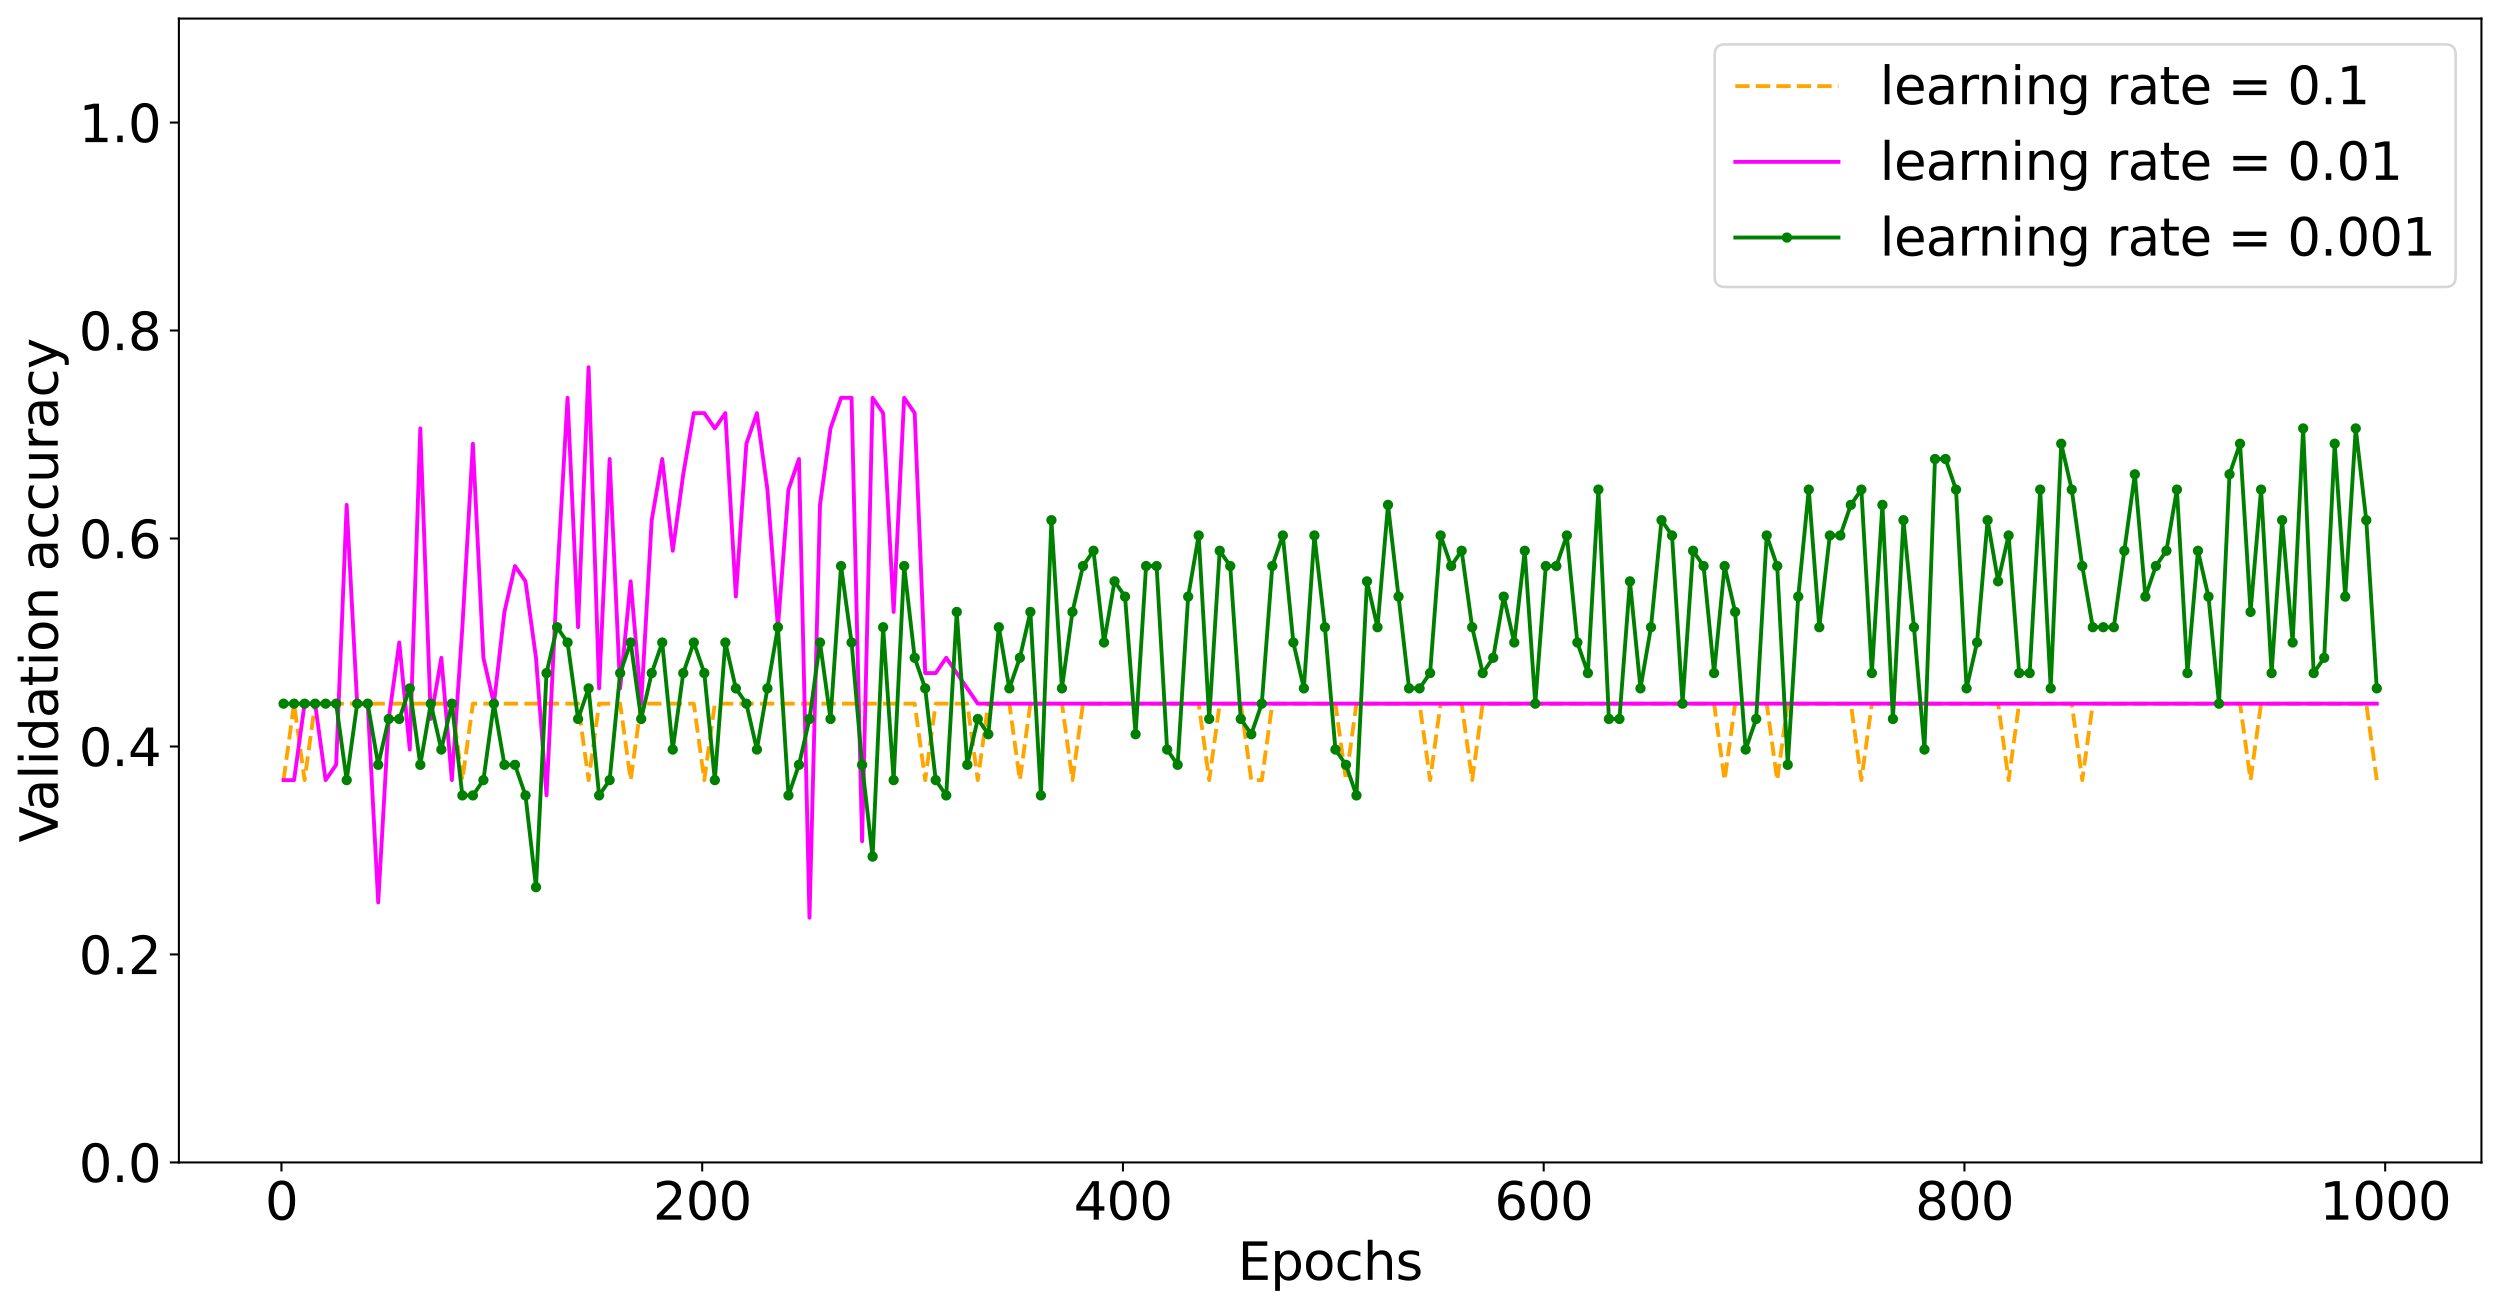 <?xml version="1.0" encoding="utf-8" standalone="no"?>
<!DOCTYPE svg PUBLIC "-//W3C//DTD SVG 1.1//EN"
  "http://www.w3.org/Graphics/SVG/1.1/DTD/svg11.dtd">
<svg xmlns:xlink="http://www.w3.org/1999/xlink" width="969.362pt" height="507.632pt" viewBox="0 0 969.362 507.632" xmlns="http://www.w3.org/2000/svg" version="1.1">
 <defs>
  <style type="text/css">*{stroke-linejoin: round; stroke-linecap: butt}</style>
 </defs>
 <g id="figure_1">
  <g id="patch_1">
   <path d="M 0 507.632 
L 969.362 507.632 
L 969.362 0 
L 0 0 
z
" style="fill: #ffffff"/>
  </g>
  <g id="axes_1">
   <g id="patch_2">
    <path d="M 69.362 450.72 
L 962.163 450.72 
L 962.163 7.2 
L 69.362 7.2 
z
" style="fill: #ffffff"/>
   </g>
   <g id="matplotlib.axis_1">
    <g id="xtick_1">
     <g id="line2d_1">
      <defs>
       <path id="md617a998a7" d="M 0 0 
L 0 3.5 
" style="stroke: #000000; stroke-width: 0.8"/>
      </defs>
      <g>
       <use xlink:href="#md617a998a7" x="109.129" y="450.72" style="stroke: #000000; stroke-width: 0.8"/>
      </g>
     </g>
     <g id="text_1">
      <!-- 0 -->
      <g transform="translate(102.766 472.917)scale(0.2 -0.2)">
       <defs>
        <path id="DejaVuSans-30" d="M 2034 4250 
Q 1547 4250 1301 3770 
Q 1056 3291 1056 2328 
Q 1056 1369 1301 889 
Q 1547 409 2034 409 
Q 2525 409 2770 889 
Q 3016 1369 3016 2328 
Q 3016 3291 2770 3770 
Q 2525 4250 2034 4250 
z
M 2034 4750 
Q 2819 4750 3233 4129 
Q 3647 3509 3647 2328 
Q 3647 1150 3233 529 
Q 2819 -91 2034 -91 
Q 1250 -91 836 529 
Q 422 1150 422 2328 
Q 422 3509 836 4129 
Q 1250 4750 2034 4750 
z
" transform="scale(0.016)"/>
       </defs>
       <use xlink:href="#DejaVuSans-30"/>
      </g>
     </g>
    </g>
    <g id="xtick_2">
     <g id="line2d_2">
      <g>
       <use xlink:href="#md617a998a7" x="272.272" y="450.72" style="stroke: #000000; stroke-width: 0.8"/>
      </g>
     </g>
     <g id="text_2">
      <!-- 200 -->
      <g transform="translate(253.184 472.917)scale(0.2 -0.2)">
       <defs>
        <path id="DejaVuSans-32" d="M 1228 531 
L 3431 531 
L 3431 0 
L 469 0 
L 469 531 
Q 828 903 1448 1529 
Q 2069 2156 2228 2338 
Q 2531 2678 2651 2914 
Q 2772 3150 2772 3378 
Q 2772 3750 2511 3984 
Q 2250 4219 1831 4219 
Q 1534 4219 1204 4116 
Q 875 4013 500 3803 
L 500 4441 
Q 881 4594 1212 4672 
Q 1544 4750 1819 4750 
Q 2544 4750 2975 4387 
Q 3406 4025 3406 3419 
Q 3406 3131 3298 2873 
Q 3191 2616 2906 2266 
Q 2828 2175 2409 1742 
Q 1991 1309 1228 531 
z
" transform="scale(0.016)"/>
       </defs>
       <use xlink:href="#DejaVuSans-32"/>
       <use xlink:href="#DejaVuSans-30" x="63.623"/>
       <use xlink:href="#DejaVuSans-30" x="127.246"/>
      </g>
     </g>
    </g>
    <g id="xtick_3">
     <g id="line2d_3">
      <g>
       <use xlink:href="#md617a998a7" x="435.415" y="450.72" style="stroke: #000000; stroke-width: 0.8"/>
      </g>
     </g>
     <g id="text_3">
      <!-- 400 -->
      <g transform="translate(416.327 472.917)scale(0.2 -0.2)">
       <defs>
        <path id="DejaVuSans-34" d="M 2419 4116 
L 825 1625 
L 2419 1625 
L 2419 4116 
z
M 2253 4666 
L 3047 4666 
L 3047 1625 
L 3713 1625 
L 3713 1100 
L 3047 1100 
L 3047 0 
L 2419 0 
L 2419 1100 
L 313 1100 
L 313 1709 
L 2253 4666 
z
" transform="scale(0.016)"/>
       </defs>
       <use xlink:href="#DejaVuSans-34"/>
       <use xlink:href="#DejaVuSans-30" x="63.623"/>
       <use xlink:href="#DejaVuSans-30" x="127.246"/>
      </g>
     </g>
    </g>
    <g id="xtick_4">
     <g id="line2d_4">
      <g>
       <use xlink:href="#md617a998a7" x="598.558" y="450.72" style="stroke: #000000; stroke-width: 0.8"/>
      </g>
     </g>
     <g id="text_4">
      <!-- 600 -->
      <g transform="translate(579.47 472.917)scale(0.2 -0.2)">
       <defs>
        <path id="DejaVuSans-36" d="M 2113 2584 
Q 1688 2584 1439 2293 
Q 1191 2003 1191 1497 
Q 1191 994 1439 701 
Q 1688 409 2113 409 
Q 2538 409 2786 701 
Q 3034 994 3034 1497 
Q 3034 2003 2786 2293 
Q 2538 2584 2113 2584 
z
M 3366 4563 
L 3366 3988 
Q 3128 4100 2886 4159 
Q 2644 4219 2406 4219 
Q 1781 4219 1451 3797 
Q 1122 3375 1075 2522 
Q 1259 2794 1537 2939 
Q 1816 3084 2150 3084 
Q 2853 3084 3261 2657 
Q 3669 2231 3669 1497 
Q 3669 778 3244 343 
Q 2819 -91 2113 -91 
Q 1303 -91 875 529 
Q 447 1150 447 2328 
Q 447 3434 972 4092 
Q 1497 4750 2381 4750 
Q 2619 4750 2861 4703 
Q 3103 4656 3366 4563 
z
" transform="scale(0.016)"/>
       </defs>
       <use xlink:href="#DejaVuSans-36"/>
       <use xlink:href="#DejaVuSans-30" x="63.623"/>
       <use xlink:href="#DejaVuSans-30" x="127.246"/>
      </g>
     </g>
    </g>
    <g id="xtick_5">
     <g id="line2d_5">
      <g>
       <use xlink:href="#md617a998a7" x="761.701" y="450.72" style="stroke: #000000; stroke-width: 0.8"/>
      </g>
     </g>
     <g id="text_5">
      <!-- 800 -->
      <g transform="translate(742.613 472.917)scale(0.2 -0.2)">
       <defs>
        <path id="DejaVuSans-38" d="M 2034 2216 
Q 1584 2216 1326 1975 
Q 1069 1734 1069 1313 
Q 1069 891 1326 650 
Q 1584 409 2034 409 
Q 2484 409 2743 651 
Q 3003 894 3003 1313 
Q 3003 1734 2745 1975 
Q 2488 2216 2034 2216 
z
M 1403 2484 
Q 997 2584 770 2862 
Q 544 3141 544 3541 
Q 544 4100 942 4425 
Q 1341 4750 2034 4750 
Q 2731 4750 3128 4425 
Q 3525 4100 3525 3541 
Q 3525 3141 3298 2862 
Q 3072 2584 2669 2484 
Q 3125 2378 3379 2068 
Q 3634 1759 3634 1313 
Q 3634 634 3220 271 
Q 2806 -91 2034 -91 
Q 1263 -91 848 271 
Q 434 634 434 1313 
Q 434 1759 690 2068 
Q 947 2378 1403 2484 
z
M 1172 3481 
Q 1172 3119 1398 2916 
Q 1625 2713 2034 2713 
Q 2441 2713 2670 2916 
Q 2900 3119 2900 3481 
Q 2900 3844 2670 4047 
Q 2441 4250 2034 4250 
Q 1625 4250 1398 4047 
Q 1172 3844 1172 3481 
z
" transform="scale(0.016)"/>
       </defs>
       <use xlink:href="#DejaVuSans-38"/>
       <use xlink:href="#DejaVuSans-30" x="63.623"/>
       <use xlink:href="#DejaVuSans-30" x="127.246"/>
      </g>
     </g>
    </g>
    <g id="xtick_6">
     <g id="line2d_6">
      <g>
       <use xlink:href="#md617a998a7" x="924.844" y="450.72" style="stroke: #000000; stroke-width: 0.8"/>
      </g>
     </g>
     <g id="text_6">
      <!-- 1000 -->
      <g transform="translate(899.394 472.917)scale(0.2 -0.2)">
       <defs>
        <path id="DejaVuSans-31" d="M 794 531 
L 1825 531 
L 1825 4091 
L 703 3866 
L 703 4441 
L 1819 4666 
L 2450 4666 
L 2450 531 
L 3481 531 
L 3481 0 
L 794 0 
L 794 531 
z
" transform="scale(0.016)"/>
       </defs>
       <use xlink:href="#DejaVuSans-31"/>
       <use xlink:href="#DejaVuSans-30" x="63.623"/>
       <use xlink:href="#DejaVuSans-30" x="127.246"/>
       <use xlink:href="#DejaVuSans-30" x="190.869"/>
      </g>
     </g>
    </g>
    <g id="text_7">
     <!-- Epochs -->
     <g transform="translate(479.931 496.273)scale(0.2 -0.2)">
      <defs>
       <path id="DejaVuSans-45" d="M 628 4666 
L 3578 4666 
L 3578 4134 
L 1259 4134 
L 1259 2753 
L 3481 2753 
L 3481 2222 
L 1259 2222 
L 1259 531 
L 3634 531 
L 3634 0 
L 628 0 
L 628 4666 
z
" transform="scale(0.016)"/>
       <path id="DejaVuSans-70" d="M 1159 525 
L 1159 -1331 
L 581 -1331 
L 581 3500 
L 1159 3500 
L 1159 2969 
Q 1341 3281 1617 3432 
Q 1894 3584 2278 3584 
Q 2916 3584 3314 3078 
Q 3713 2572 3713 1747 
Q 3713 922 3314 415 
Q 2916 -91 2278 -91 
Q 1894 -91 1617 61 
Q 1341 213 1159 525 
z
M 3116 1747 
Q 3116 2381 2855 2742 
Q 2594 3103 2138 3103 
Q 1681 3103 1420 2742 
Q 1159 2381 1159 1747 
Q 1159 1113 1420 752 
Q 1681 391 2138 391 
Q 2594 391 2855 752 
Q 3116 1113 3116 1747 
z
" transform="scale(0.016)"/>
       <path id="DejaVuSans-6f" d="M 1959 3097 
Q 1497 3097 1228 2736 
Q 959 2375 959 1747 
Q 959 1119 1226 758 
Q 1494 397 1959 397 
Q 2419 397 2687 759 
Q 2956 1122 2956 1747 
Q 2956 2369 2687 2733 
Q 2419 3097 1959 3097 
z
M 1959 3584 
Q 2709 3584 3137 3096 
Q 3566 2609 3566 1747 
Q 3566 888 3137 398 
Q 2709 -91 1959 -91 
Q 1206 -91 779 398 
Q 353 888 353 1747 
Q 353 2609 779 3096 
Q 1206 3584 1959 3584 
z
" transform="scale(0.016)"/>
       <path id="DejaVuSans-63" d="M 3122 3366 
L 3122 2828 
Q 2878 2963 2633 3030 
Q 2388 3097 2138 3097 
Q 1578 3097 1268 2742 
Q 959 2388 959 1747 
Q 959 1106 1268 751 
Q 1578 397 2138 397 
Q 2388 397 2633 464 
Q 2878 531 3122 666 
L 3122 134 
Q 2881 22 2623 -34 
Q 2366 -91 2075 -91 
Q 1284 -91 818 406 
Q 353 903 353 1747 
Q 353 2603 823 3093 
Q 1294 3584 2113 3584 
Q 2378 3584 2631 3529 
Q 2884 3475 3122 3366 
z
" transform="scale(0.016)"/>
       <path id="DejaVuSans-68" d="M 3513 2113 
L 3513 0 
L 2938 0 
L 2938 2094 
Q 2938 2591 2744 2837 
Q 2550 3084 2163 3084 
Q 1697 3084 1428 2787 
Q 1159 2491 1159 1978 
L 1159 0 
L 581 0 
L 581 4863 
L 1159 4863 
L 1159 2956 
Q 1366 3272 1645 3428 
Q 1925 3584 2291 3584 
Q 2894 3584 3203 3211 
Q 3513 2838 3513 2113 
z
" transform="scale(0.016)"/>
       <path id="DejaVuSans-73" d="M 2834 3397 
L 2834 2853 
Q 2591 2978 2328 3040 
Q 2066 3103 1784 3103 
Q 1356 3103 1142 2972 
Q 928 2841 928 2578 
Q 928 2378 1081 2264 
Q 1234 2150 1697 2047 
L 1894 2003 
Q 2506 1872 2764 1633 
Q 3022 1394 3022 966 
Q 3022 478 2636 193 
Q 2250 -91 1575 -91 
Q 1294 -91 989 -36 
Q 684 19 347 128 
L 347 722 
Q 666 556 975 473 
Q 1284 391 1588 391 
Q 1994 391 2212 530 
Q 2431 669 2431 922 
Q 2431 1156 2273 1281 
Q 2116 1406 1581 1522 
L 1381 1569 
Q 847 1681 609 1914 
Q 372 2147 372 2553 
Q 372 3047 722 3315 
Q 1072 3584 1716 3584 
Q 2034 3584 2315 3537 
Q 2597 3491 2834 3397 
z
" transform="scale(0.016)"/>
      </defs>
      <use xlink:href="#DejaVuSans-45"/>
      <use xlink:href="#DejaVuSans-70" x="63.184"/>
      <use xlink:href="#DejaVuSans-6f" x="126.66"/>
      <use xlink:href="#DejaVuSans-63" x="187.842"/>
      <use xlink:href="#DejaVuSans-68" x="242.822"/>
      <use xlink:href="#DejaVuSans-73" x="306.201"/>
     </g>
    </g>
   </g>
   <g id="matplotlib.axis_2">
    <g id="ytick_1">
     <g id="line2d_7">
      <defs>
       <path id="m6957f522ce" d="M 0 0 
L -3.5 0 
" style="stroke: #000000; stroke-width: 0.8"/>
      </defs>
      <g>
       <use xlink:href="#m6957f522ce" x="69.362" y="450.72" style="stroke: #000000; stroke-width: 0.8"/>
      </g>
     </g>
     <g id="text_8">
      <!-- 0.0 -->
      <g transform="translate(30.556 458.318)scale(0.2 -0.2)">
       <defs>
        <path id="DejaVuSans-2e" d="M 684 794 
L 1344 794 
L 1344 0 
L 684 0 
L 684 794 
z
" transform="scale(0.016)"/>
       </defs>
       <use xlink:href="#DejaVuSans-30"/>
       <use xlink:href="#DejaVuSans-2e" x="63.623"/>
       <use xlink:href="#DejaVuSans-30" x="95.41"/>
      </g>
     </g>
    </g>
    <g id="ytick_2">
     <g id="line2d_8">
      <g>
       <use xlink:href="#m6957f522ce" x="69.362" y="370.08" style="stroke: #000000; stroke-width: 0.8"/>
      </g>
     </g>
     <g id="text_9">
      <!-- 0.2 -->
      <g transform="translate(30.556 377.678)scale(0.2 -0.2)">
       <use xlink:href="#DejaVuSans-30"/>
       <use xlink:href="#DejaVuSans-2e" x="63.623"/>
       <use xlink:href="#DejaVuSans-32" x="95.41"/>
      </g>
     </g>
    </g>
    <g id="ytick_3">
     <g id="line2d_9">
      <g>
       <use xlink:href="#m6957f522ce" x="69.362" y="289.44" style="stroke: #000000; stroke-width: 0.8"/>
      </g>
     </g>
     <g id="text_10">
      <!-- 0.4 -->
      <g transform="translate(30.556 297.038)scale(0.2 -0.2)">
       <use xlink:href="#DejaVuSans-30"/>
       <use xlink:href="#DejaVuSans-2e" x="63.623"/>
       <use xlink:href="#DejaVuSans-34" x="95.41"/>
      </g>
     </g>
    </g>
    <g id="ytick_4">
     <g id="line2d_10">
      <g>
       <use xlink:href="#m6957f522ce" x="69.362" y="208.8" style="stroke: #000000; stroke-width: 0.8"/>
      </g>
     </g>
     <g id="text_11">
      <!-- 0.6 -->
      <g transform="translate(30.556 216.398)scale(0.2 -0.2)">
       <use xlink:href="#DejaVuSans-30"/>
       <use xlink:href="#DejaVuSans-2e" x="63.623"/>
       <use xlink:href="#DejaVuSans-36" x="95.41"/>
      </g>
     </g>
    </g>
    <g id="ytick_5">
     <g id="line2d_11">
      <g>
       <use xlink:href="#m6957f522ce" x="69.362" y="128.16" style="stroke: #000000; stroke-width: 0.8"/>
      </g>
     </g>
     <g id="text_12">
      <!-- 0.8 -->
      <g transform="translate(30.556 135.758)scale(0.2 -0.2)">
       <use xlink:href="#DejaVuSans-30"/>
       <use xlink:href="#DejaVuSans-2e" x="63.623"/>
       <use xlink:href="#DejaVuSans-38" x="95.41"/>
      </g>
     </g>
    </g>
    <g id="ytick_6">
     <g id="line2d_12">
      <g>
       <use xlink:href="#m6957f522ce" x="69.362" y="47.52" style="stroke: #000000; stroke-width: 0.8"/>
      </g>
     </g>
     <g id="text_13">
      <!-- 1.0 -->
      <g transform="translate(30.556 55.118)scale(0.2 -0.2)">
       <use xlink:href="#DejaVuSans-31"/>
       <use xlink:href="#DejaVuSans-2e" x="63.623"/>
       <use xlink:href="#DejaVuSans-30" x="95.41"/>
      </g>
     </g>
    </g>
    <g id="text_14">
     <!-- Validation accuracy -->
     <g transform="translate(22.397 326.638)rotate(-90)scale(0.2 -0.2)">
      <defs>
       <path id="DejaVuSans-56" d="M 1831 0 
L 50 4666 
L 709 4666 
L 2188 738 
L 3669 4666 
L 4325 4666 
L 2547 0 
L 1831 0 
z
" transform="scale(0.016)"/>
       <path id="DejaVuSans-61" d="M 2194 1759 
Q 1497 1759 1228 1600 
Q 959 1441 959 1056 
Q 959 750 1161 570 
Q 1363 391 1709 391 
Q 2188 391 2477 730 
Q 2766 1069 2766 1631 
L 2766 1759 
L 2194 1759 
z
M 3341 1997 
L 3341 0 
L 2766 0 
L 2766 531 
Q 2569 213 2275 61 
Q 1981 -91 1556 -91 
Q 1019 -91 701 211 
Q 384 513 384 1019 
Q 384 1609 779 1909 
Q 1175 2209 1959 2209 
L 2766 2209 
L 2766 2266 
Q 2766 2663 2505 2880 
Q 2244 3097 1772 3097 
Q 1472 3097 1187 3025 
Q 903 2953 641 2809 
L 641 3341 
Q 956 3463 1253 3523 
Q 1550 3584 1831 3584 
Q 2591 3584 2966 3190 
Q 3341 2797 3341 1997 
z
" transform="scale(0.016)"/>
       <path id="DejaVuSans-6c" d="M 603 4863 
L 1178 4863 
L 1178 0 
L 603 0 
L 603 4863 
z
" transform="scale(0.016)"/>
       <path id="DejaVuSans-69" d="M 603 3500 
L 1178 3500 
L 1178 0 
L 603 0 
L 603 3500 
z
M 603 4863 
L 1178 4863 
L 1178 4134 
L 603 4134 
L 603 4863 
z
" transform="scale(0.016)"/>
       <path id="DejaVuSans-64" d="M 2906 2969 
L 2906 4863 
L 3481 4863 
L 3481 0 
L 2906 0 
L 2906 525 
Q 2725 213 2448 61 
Q 2172 -91 1784 -91 
Q 1150 -91 751 415 
Q 353 922 353 1747 
Q 353 2572 751 3078 
Q 1150 3584 1784 3584 
Q 2172 3584 2448 3432 
Q 2725 3281 2906 2969 
z
M 947 1747 
Q 947 1113 1208 752 
Q 1469 391 1925 391 
Q 2381 391 2643 752 
Q 2906 1113 2906 1747 
Q 2906 2381 2643 2742 
Q 2381 3103 1925 3103 
Q 1469 3103 1208 2742 
Q 947 2381 947 1747 
z
" transform="scale(0.016)"/>
       <path id="DejaVuSans-74" d="M 1172 4494 
L 1172 3500 
L 2356 3500 
L 2356 3053 
L 1172 3053 
L 1172 1153 
Q 1172 725 1289 603 
Q 1406 481 1766 481 
L 2356 481 
L 2356 0 
L 1766 0 
Q 1100 0 847 248 
Q 594 497 594 1153 
L 594 3053 
L 172 3053 
L 172 3500 
L 594 3500 
L 594 4494 
L 1172 4494 
z
" transform="scale(0.016)"/>
       <path id="DejaVuSans-6e" d="M 3513 2113 
L 3513 0 
L 2938 0 
L 2938 2094 
Q 2938 2591 2744 2837 
Q 2550 3084 2163 3084 
Q 1697 3084 1428 2787 
Q 1159 2491 1159 1978 
L 1159 0 
L 581 0 
L 581 3500 
L 1159 3500 
L 1159 2956 
Q 1366 3272 1645 3428 
Q 1925 3584 2291 3584 
Q 2894 3584 3203 3211 
Q 3513 2838 3513 2113 
z
" transform="scale(0.016)"/>
       <path id="DejaVuSans-20" transform="scale(0.016)"/>
       <path id="DejaVuSans-75" d="M 544 1381 
L 544 3500 
L 1119 3500 
L 1119 1403 
Q 1119 906 1312 657 
Q 1506 409 1894 409 
Q 2359 409 2629 706 
Q 2900 1003 2900 1516 
L 2900 3500 
L 3475 3500 
L 3475 0 
L 2900 0 
L 2900 538 
Q 2691 219 2414 64 
Q 2138 -91 1772 -91 
Q 1169 -91 856 284 
Q 544 659 544 1381 
z
M 1991 3584 
L 1991 3584 
z
" transform="scale(0.016)"/>
       <path id="DejaVuSans-72" d="M 2631 2963 
Q 2534 3019 2420 3045 
Q 2306 3072 2169 3072 
Q 1681 3072 1420 2755 
Q 1159 2438 1159 1844 
L 1159 0 
L 581 0 
L 581 3500 
L 1159 3500 
L 1159 2956 
Q 1341 3275 1631 3429 
Q 1922 3584 2338 3584 
Q 2397 3584 2469 3576 
Q 2541 3569 2628 3553 
L 2631 2963 
z
" transform="scale(0.016)"/>
       <path id="DejaVuSans-79" d="M 2059 -325 
Q 1816 -950 1584 -1140 
Q 1353 -1331 966 -1331 
L 506 -1331 
L 506 -850 
L 844 -850 
Q 1081 -850 1212 -737 
Q 1344 -625 1503 -206 
L 1606 56 
L 191 3500 
L 800 3500 
L 1894 763 
L 2988 3500 
L 3597 3500 
L 2059 -325 
z
" transform="scale(0.016)"/>
      </defs>
      <use xlink:href="#DejaVuSans-56"/>
      <use xlink:href="#DejaVuSans-61" x="60.658"/>
      <use xlink:href="#DejaVuSans-6c" x="121.938"/>
      <use xlink:href="#DejaVuSans-69" x="149.721"/>
      <use xlink:href="#DejaVuSans-64" x="177.504"/>
      <use xlink:href="#DejaVuSans-61" x="240.98"/>
      <use xlink:href="#DejaVuSans-74" x="302.26"/>
      <use xlink:href="#DejaVuSans-69" x="341.469"/>
      <use xlink:href="#DejaVuSans-6f" x="369.252"/>
      <use xlink:href="#DejaVuSans-6e" x="430.434"/>
      <use xlink:href="#DejaVuSans-20" x="493.812"/>
      <use xlink:href="#DejaVuSans-61" x="525.6"/>
      <use xlink:href="#DejaVuSans-63" x="586.879"/>
      <use xlink:href="#DejaVuSans-63" x="641.859"/>
      <use xlink:href="#DejaVuSans-75" x="696.84"/>
      <use xlink:href="#DejaVuSans-72" x="760.219"/>
      <use xlink:href="#DejaVuSans-61" x="801.332"/>
      <use xlink:href="#DejaVuSans-63" x="862.611"/>
      <use xlink:href="#DejaVuSans-79" x="917.592"/>
     </g>
    </g>
   </g>
   <g id="line2d_13">
    <path d="M 109.944 302.485 
L 114.023 272.838 
L 118.101 302.485 
L 122.18 272.838 
L 175.202 272.838 
L 179.28 302.485 
L 183.359 272.838 
L 224.144 272.838 
L 228.223 302.485 
L 232.302 272.838 
L 240.459 272.838 
L 244.537 302.485 
L 248.616 272.838 
L 269.009 272.838 
L 273.087 302.485 
L 277.166 272.838 
L 354.659 272.838 
L 358.737 302.485 
L 362.816 272.838 
L 375.052 272.838 
L 379.13 302.485 
L 383.209 272.838 
L 391.366 272.838 
L 395.445 302.485 
L 399.523 272.838 
L 411.759 272.838 
L 415.837 302.485 
L 419.916 272.838 
L 464.78 272.838 
L 468.859 302.485 
L 472.937 272.838 
L 481.095 272.838 
L 485.173 302.485 
L 489.252 302.485 
L 493.33 272.838 
L 517.802 272.838 
L 521.88 302.485 
L 525.959 272.838 
L 550.43 272.838 
L 554.509 302.485 
L 558.588 272.838 
L 566.745 272.838 
L 570.823 302.485 
L 574.902 272.838 
L 664.63 272.838 
L 668.709 302.485 
L 672.788 272.838 
L 685.023 272.838 
L 689.102 302.485 
L 693.18 272.838 
L 717.652 272.838 
L 721.731 302.485 
L 725.809 272.838 
L 774.752 272.838 
L 778.831 302.485 
L 782.909 272.838 
L 803.302 272.838 
L 807.381 302.485 
L 811.459 272.838 
L 868.559 272.838 
L 872.638 302.485 
L 876.716 272.838 
L 917.502 272.838 
L 921.581 302.485 
L 921.581 302.485 
" clip-path="url(#p1c11af22a1)" style="fill: none; stroke-dasharray: 5.55,2.4; stroke-dashoffset: 0; stroke: #ffa500; stroke-width: 1.5"/>
   </g>
   <g id="line2d_14">
    <path d="M 109.944 302.485 
L 114.023 302.485 
L 118.101 272.838 
L 122.18 272.838 
L 126.259 302.485 
L 130.337 296.555 
L 134.416 195.755 
L 138.494 272.838 
L 142.573 272.838 
L 146.651 349.92 
L 150.73 278.767 
L 154.809 249.12 
L 158.887 290.626 
L 162.966 166.108 
L 167.044 278.767 
L 171.123 255.049 
L 175.202 302.485 
L 179.28 243.191 
L 183.359 172.038 
L 187.437 255.049 
L 191.516 272.838 
L 195.594 237.261 
L 199.673 219.473 
L 203.752 225.402 
L 207.83 255.049 
L 211.909 308.414 
L 215.987 225.402 
L 220.066 154.249 
L 224.144 243.191 
L 228.223 142.391 
L 232.302 266.908 
L 236.38 177.967 
L 240.459 266.908 
L 244.537 225.402 
L 248.616 272.838 
L 252.694 201.685 
L 256.773 177.967 
L 260.852 213.544 
L 264.93 183.896 
L 269.009 160.179 
L 273.087 160.179 
L 277.166 166.108 
L 281.244 160.179 
L 285.323 231.332 
L 289.402 172.038 
L 293.48 160.179 
L 297.559 189.826 
L 301.637 243.191 
L 305.716 189.826 
L 309.794 177.967 
L 313.873 355.849 
L 317.952 195.755 
L 322.03 166.108 
L 326.109 154.249 
L 330.187 154.249 
L 334.266 326.202 
L 338.345 154.249 
L 342.423 160.179 
L 346.502 237.261 
L 350.58 154.249 
L 354.659 160.179 
L 358.737 260.979 
L 362.816 260.979 
L 366.895 255.049 
L 379.13 272.838 
L 921.581 272.838 
L 921.581 272.838 
" clip-path="url(#p1c11af22a1)" style="fill: none; stroke: #ff00ff; stroke-width: 1.5; stroke-linecap: square"/>
   </g>
   <g id="line2d_15">
    <path d="M 109.944 272.838 
L 130.337 272.838 
L 134.416 302.485 
L 138.494 272.838 
L 142.573 272.838 
L 146.651 296.555 
L 150.73 278.767 
L 154.809 278.767 
L 158.887 266.908 
L 162.966 296.555 
L 167.044 272.838 
L 171.123 290.626 
L 175.202 272.838 
L 179.28 308.414 
L 183.359 308.414 
L 187.437 302.485 
L 191.516 272.838 
L 195.594 296.555 
L 199.673 296.555 
L 203.752 308.414 
L 207.83 343.991 
L 211.909 260.979 
L 215.987 243.191 
L 220.066 249.12 
L 224.144 278.767 
L 228.223 266.908 
L 232.302 308.414 
L 236.38 302.485 
L 240.459 260.979 
L 244.537 249.12 
L 248.616 278.767 
L 252.694 260.979 
L 256.773 249.12 
L 260.852 290.626 
L 264.93 260.979 
L 269.009 249.12 
L 273.087 260.979 
L 277.166 302.485 
L 281.244 249.12 
L 285.323 266.908 
L 289.402 272.838 
L 293.48 290.626 
L 301.637 243.191 
L 305.716 308.414 
L 309.794 296.555 
L 313.873 278.767 
L 317.952 249.12 
L 322.03 278.767 
L 326.109 219.473 
L 330.187 249.12 
L 334.266 296.555 
L 338.345 332.132 
L 342.423 243.191 
L 346.502 302.485 
L 350.58 219.473 
L 354.659 255.049 
L 358.737 266.908 
L 362.816 302.485 
L 366.895 308.414 
L 370.973 237.261 
L 375.052 296.555 
L 379.13 278.767 
L 383.209 284.696 
L 387.287 243.191 
L 391.366 266.908 
L 395.445 255.049 
L 399.523 237.261 
L 403.602 308.414 
L 407.68 201.685 
L 411.759 266.908 
L 415.837 237.261 
L 419.916 219.473 
L 423.995 213.544 
L 428.073 249.12 
L 432.152 225.402 
L 436.23 231.332 
L 440.309 284.696 
L 444.387 219.473 
L 448.466 219.473 
L 452.545 290.626 
L 456.623 296.555 
L 460.702 231.332 
L 464.78 207.614 
L 468.859 278.767 
L 472.937 213.544 
L 477.016 219.473 
L 481.095 278.767 
L 485.173 284.696 
L 489.252 272.838 
L 493.33 219.473 
L 497.409 207.614 
L 501.487 249.12 
L 505.566 266.908 
L 509.645 207.614 
L 513.723 243.191 
L 517.802 290.626 
L 521.88 296.555 
L 525.959 308.414 
L 530.038 225.402 
L 534.116 243.191 
L 538.195 195.755 
L 546.352 266.908 
L 550.43 266.908 
L 554.509 260.979 
L 558.588 207.614 
L 562.666 219.473 
L 566.745 213.544 
L 570.823 243.191 
L 574.902 260.979 
L 578.98 255.049 
L 583.059 231.332 
L 587.138 249.12 
L 591.216 213.544 
L 595.295 272.838 
L 599.373 219.473 
L 603.452 219.473 
L 607.53 207.614 
L 611.609 249.12 
L 615.688 260.979 
L 619.766 189.826 
L 623.845 278.767 
L 627.923 278.767 
L 632.002 225.402 
L 636.08 266.908 
L 640.159 243.191 
L 644.238 201.685 
L 648.316 207.614 
L 652.395 272.838 
L 656.473 213.544 
L 660.552 219.473 
L 664.63 260.979 
L 668.709 219.473 
L 672.788 237.261 
L 676.866 290.626 
L 680.945 278.767 
L 685.023 207.614 
L 689.102 219.473 
L 693.18 296.555 
L 697.259 231.332 
L 701.338 189.826 
L 705.416 243.191 
L 709.495 207.614 
L 713.573 207.614 
L 717.652 195.755 
L 721.731 189.826 
L 725.809 260.979 
L 729.888 195.755 
L 733.966 278.767 
L 738.045 201.685 
L 742.123 243.191 
L 746.202 290.626 
L 750.281 177.967 
L 754.359 177.967 
L 758.438 189.826 
L 762.516 266.908 
L 766.595 249.12 
L 770.673 201.685 
L 774.752 225.402 
L 778.831 207.614 
L 782.909 260.979 
L 786.988 260.979 
L 791.066 189.826 
L 795.145 266.908 
L 799.223 172.038 
L 803.302 189.826 
L 807.381 219.473 
L 811.459 243.191 
L 819.616 243.191 
L 827.773 183.896 
L 831.852 231.332 
L 835.931 219.473 
L 840.009 213.544 
L 844.088 189.826 
L 848.166 260.979 
L 852.245 213.544 
L 856.323 231.332 
L 860.402 272.838 
L 864.481 183.896 
L 868.559 172.038 
L 872.638 237.261 
L 876.716 189.826 
L 880.795 260.979 
L 884.874 201.685 
L 888.952 249.12 
L 893.031 166.108 
L 897.109 260.979 
L 901.188 255.049 
L 905.266 172.038 
L 909.345 231.332 
L 913.424 166.108 
L 917.502 201.685 
L 921.581 266.908 
L 921.581 266.908 
" clip-path="url(#p1c11af22a1)" style="fill: none; stroke: #008000; stroke-width: 1.5; stroke-linecap: square"/>
    <defs>
     <path id="m9256181ae2" d="M 0 1.5 
C 0.398 1.5 0.779 1.342 1.061 1.061 
C 1.342 0.779 1.5 0.398 1.5 0 
C 1.5 -0.398 1.342 -0.779 1.061 -1.061 
C 0.779 -1.342 0.398 -1.5 0 -1.5 
C -0.398 -1.5 -0.779 -1.342 -1.061 -1.061 
C -1.342 -0.779 -1.5 -0.398 -1.5 0 
C -1.5 0.398 -1.342 0.779 -1.061 1.061 
C -0.779 1.342 -0.398 1.5 0 1.5 
z
" style="stroke: #008000"/>
    </defs>
    <g clip-path="url(#p1c11af22a1)">
     <use xlink:href="#m9256181ae2" x="109.944" y="272.838" style="fill: #008000; stroke: #008000"/>
     <use xlink:href="#m9256181ae2" x="114.023" y="272.838" style="fill: #008000; stroke: #008000"/>
     <use xlink:href="#m9256181ae2" x="118.101" y="272.838" style="fill: #008000; stroke: #008000"/>
     <use xlink:href="#m9256181ae2" x="122.18" y="272.838" style="fill: #008000; stroke: #008000"/>
     <use xlink:href="#m9256181ae2" x="126.259" y="272.838" style="fill: #008000; stroke: #008000"/>
     <use xlink:href="#m9256181ae2" x="130.337" y="272.838" style="fill: #008000; stroke: #008000"/>
     <use xlink:href="#m9256181ae2" x="134.416" y="302.485" style="fill: #008000; stroke: #008000"/>
     <use xlink:href="#m9256181ae2" x="138.494" y="272.838" style="fill: #008000; stroke: #008000"/>
     <use xlink:href="#m9256181ae2" x="142.573" y="272.838" style="fill: #008000; stroke: #008000"/>
     <use xlink:href="#m9256181ae2" x="146.651" y="296.555" style="fill: #008000; stroke: #008000"/>
     <use xlink:href="#m9256181ae2" x="150.73" y="278.767" style="fill: #008000; stroke: #008000"/>
     <use xlink:href="#m9256181ae2" x="154.809" y="278.767" style="fill: #008000; stroke: #008000"/>
     <use xlink:href="#m9256181ae2" x="158.887" y="266.908" style="fill: #008000; stroke: #008000"/>
     <use xlink:href="#m9256181ae2" x="162.966" y="296.555" style="fill: #008000; stroke: #008000"/>
     <use xlink:href="#m9256181ae2" x="167.044" y="272.838" style="fill: #008000; stroke: #008000"/>
     <use xlink:href="#m9256181ae2" x="171.123" y="290.626" style="fill: #008000; stroke: #008000"/>
     <use xlink:href="#m9256181ae2" x="175.202" y="272.838" style="fill: #008000; stroke: #008000"/>
     <use xlink:href="#m9256181ae2" x="179.28" y="308.414" style="fill: #008000; stroke: #008000"/>
     <use xlink:href="#m9256181ae2" x="183.359" y="308.414" style="fill: #008000; stroke: #008000"/>
     <use xlink:href="#m9256181ae2" x="187.437" y="302.485" style="fill: #008000; stroke: #008000"/>
     <use xlink:href="#m9256181ae2" x="191.516" y="272.838" style="fill: #008000; stroke: #008000"/>
     <use xlink:href="#m9256181ae2" x="195.594" y="296.555" style="fill: #008000; stroke: #008000"/>
     <use xlink:href="#m9256181ae2" x="199.673" y="296.555" style="fill: #008000; stroke: #008000"/>
     <use xlink:href="#m9256181ae2" x="203.752" y="308.414" style="fill: #008000; stroke: #008000"/>
     <use xlink:href="#m9256181ae2" x="207.83" y="343.991" style="fill: #008000; stroke: #008000"/>
     <use xlink:href="#m9256181ae2" x="211.909" y="260.979" style="fill: #008000; stroke: #008000"/>
     <use xlink:href="#m9256181ae2" x="215.987" y="243.191" style="fill: #008000; stroke: #008000"/>
     <use xlink:href="#m9256181ae2" x="220.066" y="249.12" style="fill: #008000; stroke: #008000"/>
     <use xlink:href="#m9256181ae2" x="224.144" y="278.767" style="fill: #008000; stroke: #008000"/>
     <use xlink:href="#m9256181ae2" x="228.223" y="266.908" style="fill: #008000; stroke: #008000"/>
     <use xlink:href="#m9256181ae2" x="232.302" y="308.414" style="fill: #008000; stroke: #008000"/>
     <use xlink:href="#m9256181ae2" x="236.38" y="302.485" style="fill: #008000; stroke: #008000"/>
     <use xlink:href="#m9256181ae2" x="240.459" y="260.979" style="fill: #008000; stroke: #008000"/>
     <use xlink:href="#m9256181ae2" x="244.537" y="249.12" style="fill: #008000; stroke: #008000"/>
     <use xlink:href="#m9256181ae2" x="248.616" y="278.767" style="fill: #008000; stroke: #008000"/>
     <use xlink:href="#m9256181ae2" x="252.694" y="260.979" style="fill: #008000; stroke: #008000"/>
     <use xlink:href="#m9256181ae2" x="256.773" y="249.12" style="fill: #008000; stroke: #008000"/>
     <use xlink:href="#m9256181ae2" x="260.852" y="290.626" style="fill: #008000; stroke: #008000"/>
     <use xlink:href="#m9256181ae2" x="264.93" y="260.979" style="fill: #008000; stroke: #008000"/>
     <use xlink:href="#m9256181ae2" x="269.009" y="249.12" style="fill: #008000; stroke: #008000"/>
     <use xlink:href="#m9256181ae2" x="273.087" y="260.979" style="fill: #008000; stroke: #008000"/>
     <use xlink:href="#m9256181ae2" x="277.166" y="302.485" style="fill: #008000; stroke: #008000"/>
     <use xlink:href="#m9256181ae2" x="281.244" y="249.12" style="fill: #008000; stroke: #008000"/>
     <use xlink:href="#m9256181ae2" x="285.323" y="266.908" style="fill: #008000; stroke: #008000"/>
     <use xlink:href="#m9256181ae2" x="289.402" y="272.838" style="fill: #008000; stroke: #008000"/>
     <use xlink:href="#m9256181ae2" x="293.48" y="290.626" style="fill: #008000; stroke: #008000"/>
     <use xlink:href="#m9256181ae2" x="297.559" y="266.908" style="fill: #008000; stroke: #008000"/>
     <use xlink:href="#m9256181ae2" x="301.637" y="243.191" style="fill: #008000; stroke: #008000"/>
     <use xlink:href="#m9256181ae2" x="305.716" y="308.414" style="fill: #008000; stroke: #008000"/>
     <use xlink:href="#m9256181ae2" x="309.794" y="296.555" style="fill: #008000; stroke: #008000"/>
     <use xlink:href="#m9256181ae2" x="313.873" y="278.767" style="fill: #008000; stroke: #008000"/>
     <use xlink:href="#m9256181ae2" x="317.952" y="249.12" style="fill: #008000; stroke: #008000"/>
     <use xlink:href="#m9256181ae2" x="322.03" y="278.767" style="fill: #008000; stroke: #008000"/>
     <use xlink:href="#m9256181ae2" x="326.109" y="219.473" style="fill: #008000; stroke: #008000"/>
     <use xlink:href="#m9256181ae2" x="330.187" y="249.12" style="fill: #008000; stroke: #008000"/>
     <use xlink:href="#m9256181ae2" x="334.266" y="296.555" style="fill: #008000; stroke: #008000"/>
     <use xlink:href="#m9256181ae2" x="338.345" y="332.132" style="fill: #008000; stroke: #008000"/>
     <use xlink:href="#m9256181ae2" x="342.423" y="243.191" style="fill: #008000; stroke: #008000"/>
     <use xlink:href="#m9256181ae2" x="346.502" y="302.485" style="fill: #008000; stroke: #008000"/>
     <use xlink:href="#m9256181ae2" x="350.58" y="219.473" style="fill: #008000; stroke: #008000"/>
     <use xlink:href="#m9256181ae2" x="354.659" y="255.049" style="fill: #008000; stroke: #008000"/>
     <use xlink:href="#m9256181ae2" x="358.737" y="266.908" style="fill: #008000; stroke: #008000"/>
     <use xlink:href="#m9256181ae2" x="362.816" y="302.485" style="fill: #008000; stroke: #008000"/>
     <use xlink:href="#m9256181ae2" x="366.895" y="308.414" style="fill: #008000; stroke: #008000"/>
     <use xlink:href="#m9256181ae2" x="370.973" y="237.261" style="fill: #008000; stroke: #008000"/>
     <use xlink:href="#m9256181ae2" x="375.052" y="296.555" style="fill: #008000; stroke: #008000"/>
     <use xlink:href="#m9256181ae2" x="379.13" y="278.767" style="fill: #008000; stroke: #008000"/>
     <use xlink:href="#m9256181ae2" x="383.209" y="284.696" style="fill: #008000; stroke: #008000"/>
     <use xlink:href="#m9256181ae2" x="387.287" y="243.191" style="fill: #008000; stroke: #008000"/>
     <use xlink:href="#m9256181ae2" x="391.366" y="266.908" style="fill: #008000; stroke: #008000"/>
     <use xlink:href="#m9256181ae2" x="395.445" y="255.049" style="fill: #008000; stroke: #008000"/>
     <use xlink:href="#m9256181ae2" x="399.523" y="237.261" style="fill: #008000; stroke: #008000"/>
     <use xlink:href="#m9256181ae2" x="403.602" y="308.414" style="fill: #008000; stroke: #008000"/>
     <use xlink:href="#m9256181ae2" x="407.68" y="201.685" style="fill: #008000; stroke: #008000"/>
     <use xlink:href="#m9256181ae2" x="411.759" y="266.908" style="fill: #008000; stroke: #008000"/>
     <use xlink:href="#m9256181ae2" x="415.837" y="237.261" style="fill: #008000; stroke: #008000"/>
     <use xlink:href="#m9256181ae2" x="419.916" y="219.473" style="fill: #008000; stroke: #008000"/>
     <use xlink:href="#m9256181ae2" x="423.995" y="213.544" style="fill: #008000; stroke: #008000"/>
     <use xlink:href="#m9256181ae2" x="428.073" y="249.12" style="fill: #008000; stroke: #008000"/>
     <use xlink:href="#m9256181ae2" x="432.152" y="225.402" style="fill: #008000; stroke: #008000"/>
     <use xlink:href="#m9256181ae2" x="436.23" y="231.332" style="fill: #008000; stroke: #008000"/>
     <use xlink:href="#m9256181ae2" x="440.309" y="284.696" style="fill: #008000; stroke: #008000"/>
     <use xlink:href="#m9256181ae2" x="444.387" y="219.473" style="fill: #008000; stroke: #008000"/>
     <use xlink:href="#m9256181ae2" x="448.466" y="219.473" style="fill: #008000; stroke: #008000"/>
     <use xlink:href="#m9256181ae2" x="452.545" y="290.626" style="fill: #008000; stroke: #008000"/>
     <use xlink:href="#m9256181ae2" x="456.623" y="296.555" style="fill: #008000; stroke: #008000"/>
     <use xlink:href="#m9256181ae2" x="460.702" y="231.332" style="fill: #008000; stroke: #008000"/>
     <use xlink:href="#m9256181ae2" x="464.78" y="207.614" style="fill: #008000; stroke: #008000"/>
     <use xlink:href="#m9256181ae2" x="468.859" y="278.767" style="fill: #008000; stroke: #008000"/>
     <use xlink:href="#m9256181ae2" x="472.937" y="213.544" style="fill: #008000; stroke: #008000"/>
     <use xlink:href="#m9256181ae2" x="477.016" y="219.473" style="fill: #008000; stroke: #008000"/>
     <use xlink:href="#m9256181ae2" x="481.095" y="278.767" style="fill: #008000; stroke: #008000"/>
     <use xlink:href="#m9256181ae2" x="485.173" y="284.696" style="fill: #008000; stroke: #008000"/>
     <use xlink:href="#m9256181ae2" x="489.252" y="272.838" style="fill: #008000; stroke: #008000"/>
     <use xlink:href="#m9256181ae2" x="493.33" y="219.473" style="fill: #008000; stroke: #008000"/>
     <use xlink:href="#m9256181ae2" x="497.409" y="207.614" style="fill: #008000; stroke: #008000"/>
     <use xlink:href="#m9256181ae2" x="501.487" y="249.12" style="fill: #008000; stroke: #008000"/>
     <use xlink:href="#m9256181ae2" x="505.566" y="266.908" style="fill: #008000; stroke: #008000"/>
     <use xlink:href="#m9256181ae2" x="509.645" y="207.614" style="fill: #008000; stroke: #008000"/>
     <use xlink:href="#m9256181ae2" x="513.723" y="243.191" style="fill: #008000; stroke: #008000"/>
     <use xlink:href="#m9256181ae2" x="517.802" y="290.626" style="fill: #008000; stroke: #008000"/>
     <use xlink:href="#m9256181ae2" x="521.88" y="296.555" style="fill: #008000; stroke: #008000"/>
     <use xlink:href="#m9256181ae2" x="525.959" y="308.414" style="fill: #008000; stroke: #008000"/>
     <use xlink:href="#m9256181ae2" x="530.038" y="225.402" style="fill: #008000; stroke: #008000"/>
     <use xlink:href="#m9256181ae2" x="534.116" y="243.191" style="fill: #008000; stroke: #008000"/>
     <use xlink:href="#m9256181ae2" x="538.195" y="195.755" style="fill: #008000; stroke: #008000"/>
     <use xlink:href="#m9256181ae2" x="542.273" y="231.332" style="fill: #008000; stroke: #008000"/>
     <use xlink:href="#m9256181ae2" x="546.352" y="266.908" style="fill: #008000; stroke: #008000"/>
     <use xlink:href="#m9256181ae2" x="550.43" y="266.908" style="fill: #008000; stroke: #008000"/>
     <use xlink:href="#m9256181ae2" x="554.509" y="260.979" style="fill: #008000; stroke: #008000"/>
     <use xlink:href="#m9256181ae2" x="558.588" y="207.614" style="fill: #008000; stroke: #008000"/>
     <use xlink:href="#m9256181ae2" x="562.666" y="219.473" style="fill: #008000; stroke: #008000"/>
     <use xlink:href="#m9256181ae2" x="566.745" y="213.544" style="fill: #008000; stroke: #008000"/>
     <use xlink:href="#m9256181ae2" x="570.823" y="243.191" style="fill: #008000; stroke: #008000"/>
     <use xlink:href="#m9256181ae2" x="574.902" y="260.979" style="fill: #008000; stroke: #008000"/>
     <use xlink:href="#m9256181ae2" x="578.98" y="255.049" style="fill: #008000; stroke: #008000"/>
     <use xlink:href="#m9256181ae2" x="583.059" y="231.332" style="fill: #008000; stroke: #008000"/>
     <use xlink:href="#m9256181ae2" x="587.138" y="249.12" style="fill: #008000; stroke: #008000"/>
     <use xlink:href="#m9256181ae2" x="591.216" y="213.544" style="fill: #008000; stroke: #008000"/>
     <use xlink:href="#m9256181ae2" x="595.295" y="272.838" style="fill: #008000; stroke: #008000"/>
     <use xlink:href="#m9256181ae2" x="599.373" y="219.473" style="fill: #008000; stroke: #008000"/>
     <use xlink:href="#m9256181ae2" x="603.452" y="219.473" style="fill: #008000; stroke: #008000"/>
     <use xlink:href="#m9256181ae2" x="607.53" y="207.614" style="fill: #008000; stroke: #008000"/>
     <use xlink:href="#m9256181ae2" x="611.609" y="249.12" style="fill: #008000; stroke: #008000"/>
     <use xlink:href="#m9256181ae2" x="615.688" y="260.979" style="fill: #008000; stroke: #008000"/>
     <use xlink:href="#m9256181ae2" x="619.766" y="189.826" style="fill: #008000; stroke: #008000"/>
     <use xlink:href="#m9256181ae2" x="623.845" y="278.767" style="fill: #008000; stroke: #008000"/>
     <use xlink:href="#m9256181ae2" x="627.923" y="278.767" style="fill: #008000; stroke: #008000"/>
     <use xlink:href="#m9256181ae2" x="632.002" y="225.402" style="fill: #008000; stroke: #008000"/>
     <use xlink:href="#m9256181ae2" x="636.08" y="266.908" style="fill: #008000; stroke: #008000"/>
     <use xlink:href="#m9256181ae2" x="640.159" y="243.191" style="fill: #008000; stroke: #008000"/>
     <use xlink:href="#m9256181ae2" x="644.238" y="201.685" style="fill: #008000; stroke: #008000"/>
     <use xlink:href="#m9256181ae2" x="648.316" y="207.614" style="fill: #008000; stroke: #008000"/>
     <use xlink:href="#m9256181ae2" x="652.395" y="272.838" style="fill: #008000; stroke: #008000"/>
     <use xlink:href="#m9256181ae2" x="656.473" y="213.544" style="fill: #008000; stroke: #008000"/>
     <use xlink:href="#m9256181ae2" x="660.552" y="219.473" style="fill: #008000; stroke: #008000"/>
     <use xlink:href="#m9256181ae2" x="664.63" y="260.979" style="fill: #008000; stroke: #008000"/>
     <use xlink:href="#m9256181ae2" x="668.709" y="219.473" style="fill: #008000; stroke: #008000"/>
     <use xlink:href="#m9256181ae2" x="672.788" y="237.261" style="fill: #008000; stroke: #008000"/>
     <use xlink:href="#m9256181ae2" x="676.866" y="290.626" style="fill: #008000; stroke: #008000"/>
     <use xlink:href="#m9256181ae2" x="680.945" y="278.767" style="fill: #008000; stroke: #008000"/>
     <use xlink:href="#m9256181ae2" x="685.023" y="207.614" style="fill: #008000; stroke: #008000"/>
     <use xlink:href="#m9256181ae2" x="689.102" y="219.473" style="fill: #008000; stroke: #008000"/>
     <use xlink:href="#m9256181ae2" x="693.18" y="296.555" style="fill: #008000; stroke: #008000"/>
     <use xlink:href="#m9256181ae2" x="697.259" y="231.332" style="fill: #008000; stroke: #008000"/>
     <use xlink:href="#m9256181ae2" x="701.338" y="189.826" style="fill: #008000; stroke: #008000"/>
     <use xlink:href="#m9256181ae2" x="705.416" y="243.191" style="fill: #008000; stroke: #008000"/>
     <use xlink:href="#m9256181ae2" x="709.495" y="207.614" style="fill: #008000; stroke: #008000"/>
     <use xlink:href="#m9256181ae2" x="713.573" y="207.614" style="fill: #008000; stroke: #008000"/>
     <use xlink:href="#m9256181ae2" x="717.652" y="195.755" style="fill: #008000; stroke: #008000"/>
     <use xlink:href="#m9256181ae2" x="721.731" y="189.826" style="fill: #008000; stroke: #008000"/>
     <use xlink:href="#m9256181ae2" x="725.809" y="260.979" style="fill: #008000; stroke: #008000"/>
     <use xlink:href="#m9256181ae2" x="729.888" y="195.755" style="fill: #008000; stroke: #008000"/>
     <use xlink:href="#m9256181ae2" x="733.966" y="278.767" style="fill: #008000; stroke: #008000"/>
     <use xlink:href="#m9256181ae2" x="738.045" y="201.685" style="fill: #008000; stroke: #008000"/>
     <use xlink:href="#m9256181ae2" x="742.123" y="243.191" style="fill: #008000; stroke: #008000"/>
     <use xlink:href="#m9256181ae2" x="746.202" y="290.626" style="fill: #008000; stroke: #008000"/>
     <use xlink:href="#m9256181ae2" x="750.281" y="177.967" style="fill: #008000; stroke: #008000"/>
     <use xlink:href="#m9256181ae2" x="754.359" y="177.967" style="fill: #008000; stroke: #008000"/>
     <use xlink:href="#m9256181ae2" x="758.438" y="189.826" style="fill: #008000; stroke: #008000"/>
     <use xlink:href="#m9256181ae2" x="762.516" y="266.908" style="fill: #008000; stroke: #008000"/>
     <use xlink:href="#m9256181ae2" x="766.595" y="249.12" style="fill: #008000; stroke: #008000"/>
     <use xlink:href="#m9256181ae2" x="770.673" y="201.685" style="fill: #008000; stroke: #008000"/>
     <use xlink:href="#m9256181ae2" x="774.752" y="225.402" style="fill: #008000; stroke: #008000"/>
     <use xlink:href="#m9256181ae2" x="778.831" y="207.614" style="fill: #008000; stroke: #008000"/>
     <use xlink:href="#m9256181ae2" x="782.909" y="260.979" style="fill: #008000; stroke: #008000"/>
     <use xlink:href="#m9256181ae2" x="786.988" y="260.979" style="fill: #008000; stroke: #008000"/>
     <use xlink:href="#m9256181ae2" x="791.066" y="189.826" style="fill: #008000; stroke: #008000"/>
     <use xlink:href="#m9256181ae2" x="795.145" y="266.908" style="fill: #008000; stroke: #008000"/>
     <use xlink:href="#m9256181ae2" x="799.223" y="172.038" style="fill: #008000; stroke: #008000"/>
     <use xlink:href="#m9256181ae2" x="803.302" y="189.826" style="fill: #008000; stroke: #008000"/>
     <use xlink:href="#m9256181ae2" x="807.381" y="219.473" style="fill: #008000; stroke: #008000"/>
     <use xlink:href="#m9256181ae2" x="811.459" y="243.191" style="fill: #008000; stroke: #008000"/>
     <use xlink:href="#m9256181ae2" x="815.538" y="243.191" style="fill: #008000; stroke: #008000"/>
     <use xlink:href="#m9256181ae2" x="819.616" y="243.191" style="fill: #008000; stroke: #008000"/>
     <use xlink:href="#m9256181ae2" x="823.695" y="213.544" style="fill: #008000; stroke: #008000"/>
     <use xlink:href="#m9256181ae2" x="827.773" y="183.896" style="fill: #008000; stroke: #008000"/>
     <use xlink:href="#m9256181ae2" x="831.852" y="231.332" style="fill: #008000; stroke: #008000"/>
     <use xlink:href="#m9256181ae2" x="835.931" y="219.473" style="fill: #008000; stroke: #008000"/>
     <use xlink:href="#m9256181ae2" x="840.009" y="213.544" style="fill: #008000; stroke: #008000"/>
     <use xlink:href="#m9256181ae2" x="844.088" y="189.826" style="fill: #008000; stroke: #008000"/>
     <use xlink:href="#m9256181ae2" x="848.166" y="260.979" style="fill: #008000; stroke: #008000"/>
     <use xlink:href="#m9256181ae2" x="852.245" y="213.544" style="fill: #008000; stroke: #008000"/>
     <use xlink:href="#m9256181ae2" x="856.323" y="231.332" style="fill: #008000; stroke: #008000"/>
     <use xlink:href="#m9256181ae2" x="860.402" y="272.838" style="fill: #008000; stroke: #008000"/>
     <use xlink:href="#m9256181ae2" x="864.481" y="183.896" style="fill: #008000; stroke: #008000"/>
     <use xlink:href="#m9256181ae2" x="868.559" y="172.038" style="fill: #008000; stroke: #008000"/>
     <use xlink:href="#m9256181ae2" x="872.638" y="237.261" style="fill: #008000; stroke: #008000"/>
     <use xlink:href="#m9256181ae2" x="876.716" y="189.826" style="fill: #008000; stroke: #008000"/>
     <use xlink:href="#m9256181ae2" x="880.795" y="260.979" style="fill: #008000; stroke: #008000"/>
     <use xlink:href="#m9256181ae2" x="884.874" y="201.685" style="fill: #008000; stroke: #008000"/>
     <use xlink:href="#m9256181ae2" x="888.952" y="249.12" style="fill: #008000; stroke: #008000"/>
     <use xlink:href="#m9256181ae2" x="893.031" y="166.108" style="fill: #008000; stroke: #008000"/>
     <use xlink:href="#m9256181ae2" x="897.109" y="260.979" style="fill: #008000; stroke: #008000"/>
     <use xlink:href="#m9256181ae2" x="901.188" y="255.049" style="fill: #008000; stroke: #008000"/>
     <use xlink:href="#m9256181ae2" x="905.266" y="172.038" style="fill: #008000; stroke: #008000"/>
     <use xlink:href="#m9256181ae2" x="909.345" y="231.332" style="fill: #008000; stroke: #008000"/>
     <use xlink:href="#m9256181ae2" x="913.424" y="166.108" style="fill: #008000; stroke: #008000"/>
     <use xlink:href="#m9256181ae2" x="917.502" y="201.685" style="fill: #008000; stroke: #008000"/>
     <use xlink:href="#m9256181ae2" x="921.581" y="266.908" style="fill: #008000; stroke: #008000"/>
    </g>
   </g>
   <g id="patch_3">
    <path d="M 69.362 450.72 
L 69.362 7.2 
" style="fill: none; stroke: #000000; stroke-width: 0.8; stroke-linejoin: miter; stroke-linecap: square"/>
   </g>
   <g id="patch_4">
    <path d="M 962.163 450.72 
L 962.163 7.2 
" style="fill: none; stroke: #000000; stroke-width: 0.8; stroke-linejoin: miter; stroke-linecap: square"/>
   </g>
   <g id="patch_5">
    <path d="M 69.362 450.72 
L 962.163 450.72 
" style="fill: none; stroke: #000000; stroke-width: 0.8; stroke-linejoin: miter; stroke-linecap: square"/>
   </g>
   <g id="patch_6">
    <path d="M 69.362 7.2 
L 962.163 7.2 
" style="fill: none; stroke: #000000; stroke-width: 0.8; stroke-linejoin: miter; stroke-linecap: square"/>
   </g>
   <g id="legend_1">
    <g id="patch_7">
     <path d="M 668.859 111.269 
L 948.163 111.269 
Q 952.163 111.269 952.163 107.269 
L 952.163 21.2 
Q 952.163 17.2 948.163 17.2 
L 668.859 17.2 
Q 664.859 17.2 664.859 21.2 
L 664.859 107.269 
Q 664.859 111.269 668.859 111.269 
z
" style="fill: #ffffff; opacity: 0.8; stroke: #cccccc; stroke-linejoin: miter"/>
    </g>
    <g id="line2d_16">
     <path d="M 672.859 33.397 
L 692.859 33.397 
L 712.859 33.397 
" style="fill: none; stroke-dasharray: 5.55,2.4; stroke-dashoffset: 0; stroke: #ffa500; stroke-width: 1.5"/>
    </g>
    <g id="text_15">
     <!-- learning rate = 0.1 -->
     <g transform="translate(728.859 40.397)scale(0.2 -0.2)">
      <defs>
       <path id="DejaVuSans-65" d="M 3597 1894 
L 3597 1613 
L 953 1613 
Q 991 1019 1311 708 
Q 1631 397 2203 397 
Q 2534 397 2845 478 
Q 3156 559 3463 722 
L 3463 178 
Q 3153 47 2828 -22 
Q 2503 -91 2169 -91 
Q 1331 -91 842 396 
Q 353 884 353 1716 
Q 353 2575 817 3079 
Q 1281 3584 2069 3584 
Q 2775 3584 3186 3129 
Q 3597 2675 3597 1894 
z
M 3022 2063 
Q 3016 2534 2758 2815 
Q 2500 3097 2075 3097 
Q 1594 3097 1305 2825 
Q 1016 2553 972 2059 
L 3022 2063 
z
" transform="scale(0.016)"/>
       <path id="DejaVuSans-67" d="M 2906 1791 
Q 2906 2416 2648 2759 
Q 2391 3103 1925 3103 
Q 1463 3103 1205 2759 
Q 947 2416 947 1791 
Q 947 1169 1205 825 
Q 1463 481 1925 481 
Q 2391 481 2648 825 
Q 2906 1169 2906 1791 
z
M 3481 434 
Q 3481 -459 3084 -895 
Q 2688 -1331 1869 -1331 
Q 1566 -1331 1297 -1286 
Q 1028 -1241 775 -1147 
L 775 -588 
Q 1028 -725 1275 -790 
Q 1522 -856 1778 -856 
Q 2344 -856 2625 -561 
Q 2906 -266 2906 331 
L 2906 616 
Q 2728 306 2450 153 
Q 2172 0 1784 0 
Q 1141 0 747 490 
Q 353 981 353 1791 
Q 353 2603 747 3093 
Q 1141 3584 1784 3584 
Q 2172 3584 2450 3431 
Q 2728 3278 2906 2969 
L 2906 3500 
L 3481 3500 
L 3481 434 
z
" transform="scale(0.016)"/>
       <path id="DejaVuSans-3d" d="M 678 2906 
L 4684 2906 
L 4684 2381 
L 678 2381 
L 678 2906 
z
M 678 1631 
L 4684 1631 
L 4684 1100 
L 678 1100 
L 678 1631 
z
" transform="scale(0.016)"/>
      </defs>
      <use xlink:href="#DejaVuSans-6c"/>
      <use xlink:href="#DejaVuSans-65" x="27.783"/>
      <use xlink:href="#DejaVuSans-61" x="89.307"/>
      <use xlink:href="#DejaVuSans-72" x="150.586"/>
      <use xlink:href="#DejaVuSans-6e" x="189.949"/>
      <use xlink:href="#DejaVuSans-69" x="253.328"/>
      <use xlink:href="#DejaVuSans-6e" x="281.111"/>
      <use xlink:href="#DejaVuSans-67" x="344.49"/>
      <use xlink:href="#DejaVuSans-20" x="407.967"/>
      <use xlink:href="#DejaVuSans-72" x="439.754"/>
      <use xlink:href="#DejaVuSans-61" x="480.867"/>
      <use xlink:href="#DejaVuSans-74" x="542.146"/>
      <use xlink:href="#DejaVuSans-65" x="581.355"/>
      <use xlink:href="#DejaVuSans-20" x="642.879"/>
      <use xlink:href="#DejaVuSans-3d" x="674.666"/>
      <use xlink:href="#DejaVuSans-20" x="758.455"/>
      <use xlink:href="#DejaVuSans-30" x="790.242"/>
      <use xlink:href="#DejaVuSans-2e" x="853.865"/>
      <use xlink:href="#DejaVuSans-31" x="885.652"/>
     </g>
    </g>
    <g id="line2d_17">
     <path d="M 672.859 62.753 
L 692.859 62.753 
L 712.859 62.753 
" style="fill: none; stroke: #ff00ff; stroke-width: 1.5; stroke-linecap: square"/>
    </g>
    <g id="text_16">
     <!-- learning rate = 0.01 -->
     <g transform="translate(728.859 69.753)scale(0.2 -0.2)">
      <use xlink:href="#DejaVuSans-6c"/>
      <use xlink:href="#DejaVuSans-65" x="27.783"/>
      <use xlink:href="#DejaVuSans-61" x="89.307"/>
      <use xlink:href="#DejaVuSans-72" x="150.586"/>
      <use xlink:href="#DejaVuSans-6e" x="189.949"/>
      <use xlink:href="#DejaVuSans-69" x="253.328"/>
      <use xlink:href="#DejaVuSans-6e" x="281.111"/>
      <use xlink:href="#DejaVuSans-67" x="344.49"/>
      <use xlink:href="#DejaVuSans-20" x="407.967"/>
      <use xlink:href="#DejaVuSans-72" x="439.754"/>
      <use xlink:href="#DejaVuSans-61" x="480.867"/>
      <use xlink:href="#DejaVuSans-74" x="542.146"/>
      <use xlink:href="#DejaVuSans-65" x="581.355"/>
      <use xlink:href="#DejaVuSans-20" x="642.879"/>
      <use xlink:href="#DejaVuSans-3d" x="674.666"/>
      <use xlink:href="#DejaVuSans-20" x="758.455"/>
      <use xlink:href="#DejaVuSans-30" x="790.242"/>
      <use xlink:href="#DejaVuSans-2e" x="853.865"/>
      <use xlink:href="#DejaVuSans-30" x="885.652"/>
      <use xlink:href="#DejaVuSans-31" x="949.275"/>
     </g>
    </g>
    <g id="line2d_18">
     <path d="M 672.859 92.109 
L 692.859 92.109 
L 712.859 92.109 
" style="fill: none; stroke: #008000; stroke-width: 1.5; stroke-linecap: square"/>
     <g>
      <use xlink:href="#m9256181ae2" x="692.859" y="92.109" style="fill: #008000; stroke: #008000"/>
     </g>
    </g>
    <g id="text_17">
     <!-- learning rate = 0.001 -->
     <g transform="translate(728.859 99.109)scale(0.2 -0.2)">
      <use xlink:href="#DejaVuSans-6c"/>
      <use xlink:href="#DejaVuSans-65" x="27.783"/>
      <use xlink:href="#DejaVuSans-61" x="89.307"/>
      <use xlink:href="#DejaVuSans-72" x="150.586"/>
      <use xlink:href="#DejaVuSans-6e" x="189.949"/>
      <use xlink:href="#DejaVuSans-69" x="253.328"/>
      <use xlink:href="#DejaVuSans-6e" x="281.111"/>
      <use xlink:href="#DejaVuSans-67" x="344.49"/>
      <use xlink:href="#DejaVuSans-20" x="407.967"/>
      <use xlink:href="#DejaVuSans-72" x="439.754"/>
      <use xlink:href="#DejaVuSans-61" x="480.867"/>
      <use xlink:href="#DejaVuSans-74" x="542.146"/>
      <use xlink:href="#DejaVuSans-65" x="581.355"/>
      <use xlink:href="#DejaVuSans-20" x="642.879"/>
      <use xlink:href="#DejaVuSans-3d" x="674.666"/>
      <use xlink:href="#DejaVuSans-20" x="758.455"/>
      <use xlink:href="#DejaVuSans-30" x="790.242"/>
      <use xlink:href="#DejaVuSans-2e" x="853.865"/>
      <use xlink:href="#DejaVuSans-30" x="885.652"/>
      <use xlink:href="#DejaVuSans-30" x="949.275"/>
      <use xlink:href="#DejaVuSans-31" x="1012.898"/>
     </g>
    </g>
   </g>
  </g>
 </g>
 <defs>
  <clipPath id="p1c11af22a1">
   <rect x="69.362" y="7.2" width="892.8" height="443.52"/>
  </clipPath>
 </defs>
</svg>
